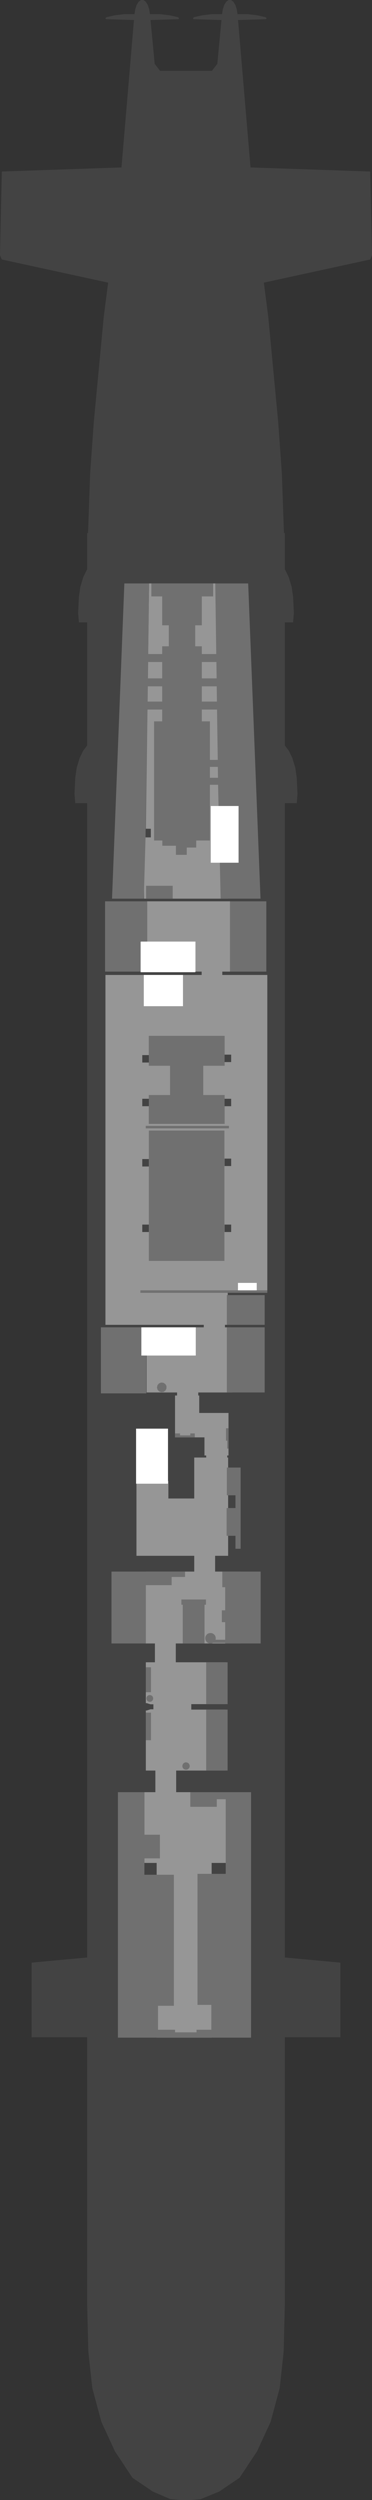 <?xml version="1.0" encoding="UTF-8" standalone="no"?>
<svg xmlns:ffdec="https://www.free-decompiler.com/flash" xmlns:xlink="http://www.w3.org/1999/xlink" ffdec:objectType="shape" height="1648.45px" width="245.9px" xmlns="http://www.w3.org/2000/svg">
  <rect width="100%" height="100%" fill="#333333" stroke="none"/>
  <g transform="matrix(1.0, 0.0, 0.0, 1.0, 105.7, 916.05)">
    <path d="M58.25 -906.7 L64.4 -905.95 69.65 -904.75 70.55 -904.15 70.1 -903.4 51.65 -902.85 59.9 -805.65 139.0 -802.95 140.2 -747.75 139.0 -744.95 69.0 -729.75 68.7 -729.75 71.6 -707.35 78.2 -637.75 80.6 -604.15 82.0 -564.55 82.6 -564.55 82.6 -540.55 82.9 -540.15 85.15 -535.5 87.1 -529.05 88.05 -522.45 88.55 -511.95 88.05 -505.7 82.6 -505.7 82.6 -424.5 85.3 -420.9 87.55 -416.25 89.5 -409.8 90.45 -403.2 90.95 -392.7 90.45 -386.45 82.6 -386.45 82.6 374.65 119.3 378.05 119.3 427.25 82.6 427.25 82.6 602.65 81.8 634.6 79.2 658.5 73.2 680.8 64.2 700.3 52.65 717.7 39.2 726.8 26.95 731.8 20.5 732.4 14.0 732.4 6.95 731.8 -4.7 726.8 -18.15 717.7 -29.7 700.3 -38.7 680.8 -44.7 658.5 -47.3 634.6 -48.1 602.65 -48.1 427.25 -84.8 427.25 -84.8 378.05 -48.1 374.65 -48.1 -386.45 -55.95 -386.45 -56.45 -392.7 -55.95 -403.2 -55.0 -409.8 -53.05 -416.25 -50.8 -420.9 -48.1 -424.5 -48.1 -505.7 -53.55 -505.7 -54.05 -511.95 -53.55 -522.45 -52.6 -529.05 -50.65 -535.5 -48.4 -540.15 -48.1 -540.55 -48.1 -564.55 -47.5 -564.55 -46.1 -604.15 -43.7 -637.75 -37.1 -707.35 -34.2 -729.75 -34.5 -729.75 -104.5 -744.95 -105.7 -747.75 -104.5 -802.95 -25.4 -805.65 -17.15 -902.85 -35.6 -903.4 -36.05 -904.15 -35.15 -904.75 -29.9 -905.95 -23.75 -906.7 -16.8 -906.7 -16.35 -909.75 -15.4 -912.75 -14.05 -914.9 -12.5 -916.05 -10.9 -916.05 -9.35 -914.9 -8.0 -912.75 -7.05 -909.75 -6.6 -906.7 0.4 -906.7 6.55 -905.95 11.8 -904.75 12.7 -904.15 12.25 -903.4 -6.2 -902.85 -3.45 -873.95 0.1 -869.35 34.4 -869.35 37.95 -873.95 40.7 -902.85 22.25 -903.4 21.8 -904.15 22.7 -904.75 27.95 -905.95 34.1 -906.7 41.1 -906.7 41.55 -909.75 42.5 -912.75 43.85 -914.9 45.4 -916.05 47.0 -916.05 48.55 -914.9 49.9 -912.75 50.85 -909.75 51.3 -906.7 58.25 -906.7" fill="#434343" fill-rule="evenodd" stroke="none"/>
    <path d="M-7.3 -103.7 L-7.3 -108.6 -11.65 -108.6 -11.65 -103.7 -7.3 -103.7 M-7.3 -146.9 L-7.3 -151.8 -11.65 -151.8 -11.65 -146.9 -7.3 -146.9 M42.75 -103.7 L47.1 -103.7 47.1 -108.6 42.75 -108.6 42.75 -103.7 M47.1 -147.2 L47.1 -152.1 42.75 -152.1 42.75 -147.2 47.1 -147.2 M-7.3 -233.0 L-7.3 -220.35 -11.65 -220.35 -11.65 -215.45 -7.3 -215.45 -7.3 -213.35 6.75 -213.35 6.75 -194.0 -7.3 -194.0 -7.3 -191.55 -11.65 -191.55 -11.65 -186.65 -7.3 -186.65 -7.3 -175.0 42.75 -175.0 42.75 -186.65 47.1 -186.65 47.1 -191.55 42.75 -191.55 42.75 -194.0 28.6 -194.0 28.6 -213.35 42.75 -213.35 42.75 -215.75 47.1 -215.75 47.1 -220.65 42.75 -220.65 42.75 -233.0 -7.3 -233.0 M46.35 -275.4 L41.25 -275.4 41.25 -273.2 71.0 -273.2 71.0 -65.25 44.85 -64.55 44.85 -42.5 43.0 -42.5 43.0 -40.85 47.6 -40.85 47.6 -22.8 47.75 -22.8 47.75 2.1 25.35 2.1 25.35 4.1 26.0 4.1 26.0 15.6 45.35 15.6 45.35 43.65 44.5 43.65 44.5 45.0 45.1 45.0 45.1 109.8 36.5 109.8 36.5 120.2 53.2 120.2 53.2 167.6 10.5 167.6 10.5 180.0 43.5 180.0 43.5 207.6 20.75 207.6 20.75 211.2 43.5 211.2 43.5 251.4 10.75 251.4 10.75 265.65 43.75 265.65 43.75 312.3 34.2 312.3 34.2 427.5 -2.15 427.5 -2.15 312.3 -10.25 312.3 -10.25 265.65 -3.0 265.65 -3.0 251.4 -9.3 251.4 -9.3 211.8 -8.7 211.8 -6.25 211.0 -4.3 211.0 -4.3 207.7 -6.25 207.7 -8.7 206.95 -9.3 206.95 -9.3 180.0 -3.3 180.0 -3.3 167.6 -9.3 167.6 -9.3 120.2 22.7 120.2 22.7 109.8 -15.5 109.8 -15.5 60.4 5.6 60.4 5.6 72.0 22.7 72.0 22.7 45.0 30.6 45.0 30.6 43.65 29.45 43.65 29.45 31.7 10.0 31.7 10.0 4.1 11.35 4.1 11.35 2.1 -8.8 2.1 -8.8 -22.8 23.6 -22.8 23.6 -40.85 29.0 -40.85 29.0 -42.5 -36.0 -42.5 -36.0 -273.2 27.6 -273.2 27.6 -275.4 -8.4 -275.4 -8.4 -321.75 46.35 -321.75 46.35 -275.4 M-10.5 -363.9 L-6.0 -363.9 -6.0 -369.6 -9.3 -369.6 -7.15 -531.35 36.95 -531.35 39.6 -369.6 35.7 -369.6 35.7 -363.9 45.0 -363.9 45.0 -323.5 -10.5 -323.5 -10.5 -363.9" fill="#969696" fill-rule="evenodd" stroke="none"/>
    <path d="M30.6 180.0 L44.75 180.0 44.75 207.6 30.6 207.6 30.6 180.0" fill="#707070" fill-rule="evenodd" stroke="none"/>
    <path d="M30.6 211.2 L44.75 211.2 44.75 251.4 30.6 251.4 30.6 211.2" fill="#707070" fill-rule="evenodd" stroke="none"/>
    <path d="M16.6 120.2 L16.6 123.75 7.75 123.75 7.75 129.15 -9.3 129.15 -9.3 167.6 -32.0 167.6 -32.0 120.2 16.6 120.2" fill="#707070" fill-rule="evenodd" stroke="none"/>
    <path d="M41.25 130.5 L41.25 120.2 66.6 120.2 66.6 167.6 43.15 167.6 43.15 167.15 35.15 167.15 34.45 167.5 33.5 167.65 32.6 167.55 31.7 167.2 30.95 166.6 30.4 165.85 30.05 164.95 29.95 164.0 30.1 163.1 30.55 162.25 31.15 161.5 31.95 161.0 32.9 160.75 33.85 160.7 34.75 160.95 35.55 161.4 36.25 162.1 36.7 162.9 36.9 163.85 36.85 164.8 36.75 165.15 43.15 165.15 43.15 153.55 40.95 153.55 40.95 145.75 43.15 145.75 43.15 130.5 41.25 130.5" fill="#707070" fill-rule="evenodd" stroke="none"/>
    <path d="M14.2 142.05 L14.2 138.6 30.45 138.6 30.45 142.05 29.5 142.05 29.5 167.6 15.1 167.6 15.1 142.05 14.2 142.05" fill="#707070" fill-rule="evenodd" stroke="none"/>
    <path d="M-9.3 231.4 L-9.3 213.2 -5.9 213.2 -5.9 231.4 -9.3 231.4" fill="#707070" fill-rule="evenodd" stroke="none"/>
    <path d="M-9.3 183.3 L-5.9 183.3 -5.9 199.75 -9.3 199.75 -9.3 183.3" fill="#707070" fill-rule="evenodd" stroke="none"/>
    <path d="M16.9 245.95 L18.05 246.1 19.05 246.7 19.65 247.75 19.7 248.95 19.15 250.0 18.2 250.7 17.05 250.85 15.9 250.5 15.1 249.6 14.8 248.5 15.05 247.35 15.8 246.4 16.9 245.95" fill="#707070" fill-rule="evenodd" stroke="none"/>
    <path d="M-4.45 204.3 L-4.95 205.3 -5.8 205.95 -6.9 206.1 -7.95 205.75 -8.7 204.95 -8.95 203.9 -8.75 202.85 -8.05 202.0 -7.05 201.6 -5.95 201.7 -5.0 202.3 -4.5 203.25 -4.45 204.3" fill="#707070" fill-rule="evenodd" stroke="none"/>
    <path d="M-1.95 -1.2 L-1.6 -2.7 -0.65 -3.85 0.75 -4.45 2.3 -4.3 3.6 -3.45 4.35 -2.15 4.35 -0.6 3.7 0.75 2.45 1.7 0.95 1.9 -0.5 1.4 -1.55 0.3 -1.95 -1.2" fill="#707070" fill-rule="evenodd" stroke="none"/>
    <path d="M-9.0 -40.85 L-9.0 2.7 -39.0 2.7 -39.0 -40.85 -9.0 -40.85" fill="#707070" fill-rule="evenodd" stroke="none"/>
    <path d="M44.25 2.1 L44.25 -40.85 69.25 -40.85 69.25 2.1 44.25 2.1" fill="#707070" fill-rule="evenodd" stroke="none"/>
    <path d="M69.25 -62.1 L69.25 -42.5 44.25 -42.5 44.25 -62.1 69.25 -62.1" fill="#707070" fill-rule="evenodd" stroke="none"/>
    <path d="M71.0 -65.25 L71.0 -63.6 -12.9 -63.6 -12.9 -65.25 71.0 -65.25" fill="#707070" fill-rule="evenodd" stroke="none"/>
    <path d="M-7.3 -170.6 L42.65 -170.6 42.65 -84.65 -7.3 -84.65 -7.3 -170.6" fill="#707070" fill-rule="evenodd" stroke="none"/>
    <path d="M6.75 -213.35 L-7.3 -213.35 -7.3 -233.0 42.75 -233.0 42.75 -213.35 28.6 -213.35 28.6 -194.0 42.75 -194.0 42.75 -175.0 -7.3 -175.0 -7.3 -194.0 6.75 -194.0 6.75 -213.35" fill="#707070" fill-rule="evenodd" stroke="none"/>
    <path d="M46.35 -275.4 L46.35 -321.75 70.35 -321.75 70.35 -275.4 46.35 -275.4" fill="#707070" fill-rule="evenodd" stroke="none"/>
    <path d="M-8.4 -321.75 L-8.4 -275.4 -36.25 -275.4 -36.25 -321.75 -8.4 -321.75" fill="#707070" fill-rule="evenodd" stroke="none"/>
    <path d="M8.45 -332.0 L8.45 -323.5 -9.15 -323.5 -9.15 -332.0 8.45 -332.0" fill="#707070" fill-rule="evenodd" stroke="none"/>
    <path d="M27.7 -448.2 L27.7 -440.4 33.05 -440.4 33.05 -415.0 38.25 -415.0 37.75 -448.2 27.7 -448.2 M38.3 -410.4 L33.05 -410.4 33.05 -403.2 38.4 -403.2 38.3 -410.4 M1.5 -463.5 L-8.1 -463.5 -8.25 -453.45 1.5 -453.45 1.5 -463.5 M-7.9 -479.55 L-8.05 -468.75 1.5 -468.75 1.5 -479.55 -7.9 -479.55 M37.55 -463.5 L27.7 -463.5 27.7 -453.45 37.7 -453.45 37.55 -463.5 M27.7 -479.55 L27.7 -468.75 37.5 -468.75 37.35 -479.55 27.7 -479.55 M35.2 -531.35 L35.2 -522.8 27.7 -522.8 27.7 -503.75 23.35 -503.75 23.35 -489.9 27.7 -489.9 27.7 -484.8 37.25 -484.8 36.6 -531.35 58.35 -531.35 66.5 -323.5 40.15 -323.5 38.45 -398.6 33.05 -398.6 33.05 -361.85 24.0 -361.85 24.0 -357.2 17.75 -357.2 17.75 -352.4 10.6 -352.4 10.6 -358.4 1.6 -358.4 1.6 -361.85 -3.85 -361.85 -3.85 -440.4 1.5 -440.4 1.5 -448.2 -8.3 -448.2 -9.5 -363.9 -10.65 -323.5 -31.65 -323.5 -23.5 -531.35 -7.15 -531.35 -7.8 -484.8 1.5 -484.8 1.5 -489.9 5.9 -489.9 5.9 -503.75 1.5 -503.75 1.5 -522.8 -5.65 -522.8 -5.65 -531.35 35.2 -531.35" fill="#707070" fill-rule="evenodd" stroke="none"/>
    <path d="M-9.35 -172.05 L-9.35 -173.7 45.65 -173.7 45.65 -172.05 -9.35 -172.05" fill="#707070" fill-rule="evenodd" stroke="none"/>
    <path d="M43.5 270.3 L37.6 270.3 37.6 275.3 20.1 275.3 20.1 265.65 60.25 265.65 60.25 427.5 -27.75 427.5 -27.75 265.65 -10.25 265.65 -10.25 293.7 0.0 293.7 0.0 309.3 -10.25 309.3 -10.25 320.1 9.25 320.1 9.25 406.5 -1.25 406.5 -1.25 422.3 10.0 422.3 10.0 424.0 24.2 424.0 24.2 422.3 34.0 422.3 34.0 405.9 24.85 405.9 24.85 319.5 43.5 319.5 43.5 270.3" fill="#707070" fill-rule="evenodd" stroke="none"/>
    <path d="M44.1 78.3 L49.95 78.3 49.95 69.9 44.25 69.9 44.25 51.6 53.35 51.6 53.35 105.15 49.95 105.15 49.95 96.6 44.1 96.6 44.1 78.3" fill="#707070" fill-rule="evenodd" stroke="none"/>
    <path d="M10.0 29.1 L13.3 29.1 13.3 30.4 20.1 30.4 20.1 29.1 23.05 29.1 23.05 31.7 10.0 31.7 10.0 29.1" fill="#707070" fill-rule="evenodd" stroke="none"/>
    <path d="M43.7 33.9 L43.7 25.7 45.35 25.7 45.35 39.1 44.5 39.1 44.5 33.9 43.7 33.9" fill="#707070" fill-rule="evenodd" stroke="none"/>
    <path d="M-15.75 25.95 L5.35 25.95 5.35 62.25 -15.75 62.25 -15.75 25.95" fill="#ffffff" fill-rule="evenodd" stroke="none"/>
    <path d="M-12.25 -22.25 L-12.25 -40.85 23.7 -40.85 23.7 -22.25 -12.25 -22.25" fill="#ffffff" fill-rule="evenodd" stroke="none"/>
    <path d="M15.25 -273.2 L15.25 -252.6 -10.65 -252.6 -10.65 -273.2 15.25 -273.2" fill="#ffffff" fill-rule="evenodd" stroke="none"/>
    <path d="M23.5 -295.2 L23.5 -275.1 -12.55 -275.1 -12.55 -295.2 23.5 -295.2" fill="#ffffff" fill-rule="evenodd" stroke="none"/>
    <path d="M23.2 -295.15 L23.2 -275.0 -12.75 -275.0 -12.75 -295.15 23.2 -295.15" fill="#ffffff" fill-rule="evenodd" stroke="none"/>
    <path d="M51.6 -70.15 L64.0 -70.15 64.0 -65.25 51.6 -65.25 51.6 -70.15" fill="#ffffff" fill-rule="evenodd" stroke="none"/>
    <path d="M52.0 -384.6 L52.0 -347.2 33.6 -347.2 33.6 -384.6 52.0 -384.6" fill="#ffffff" fill-rule="evenodd" stroke="none"/>
  </g>
</svg>
